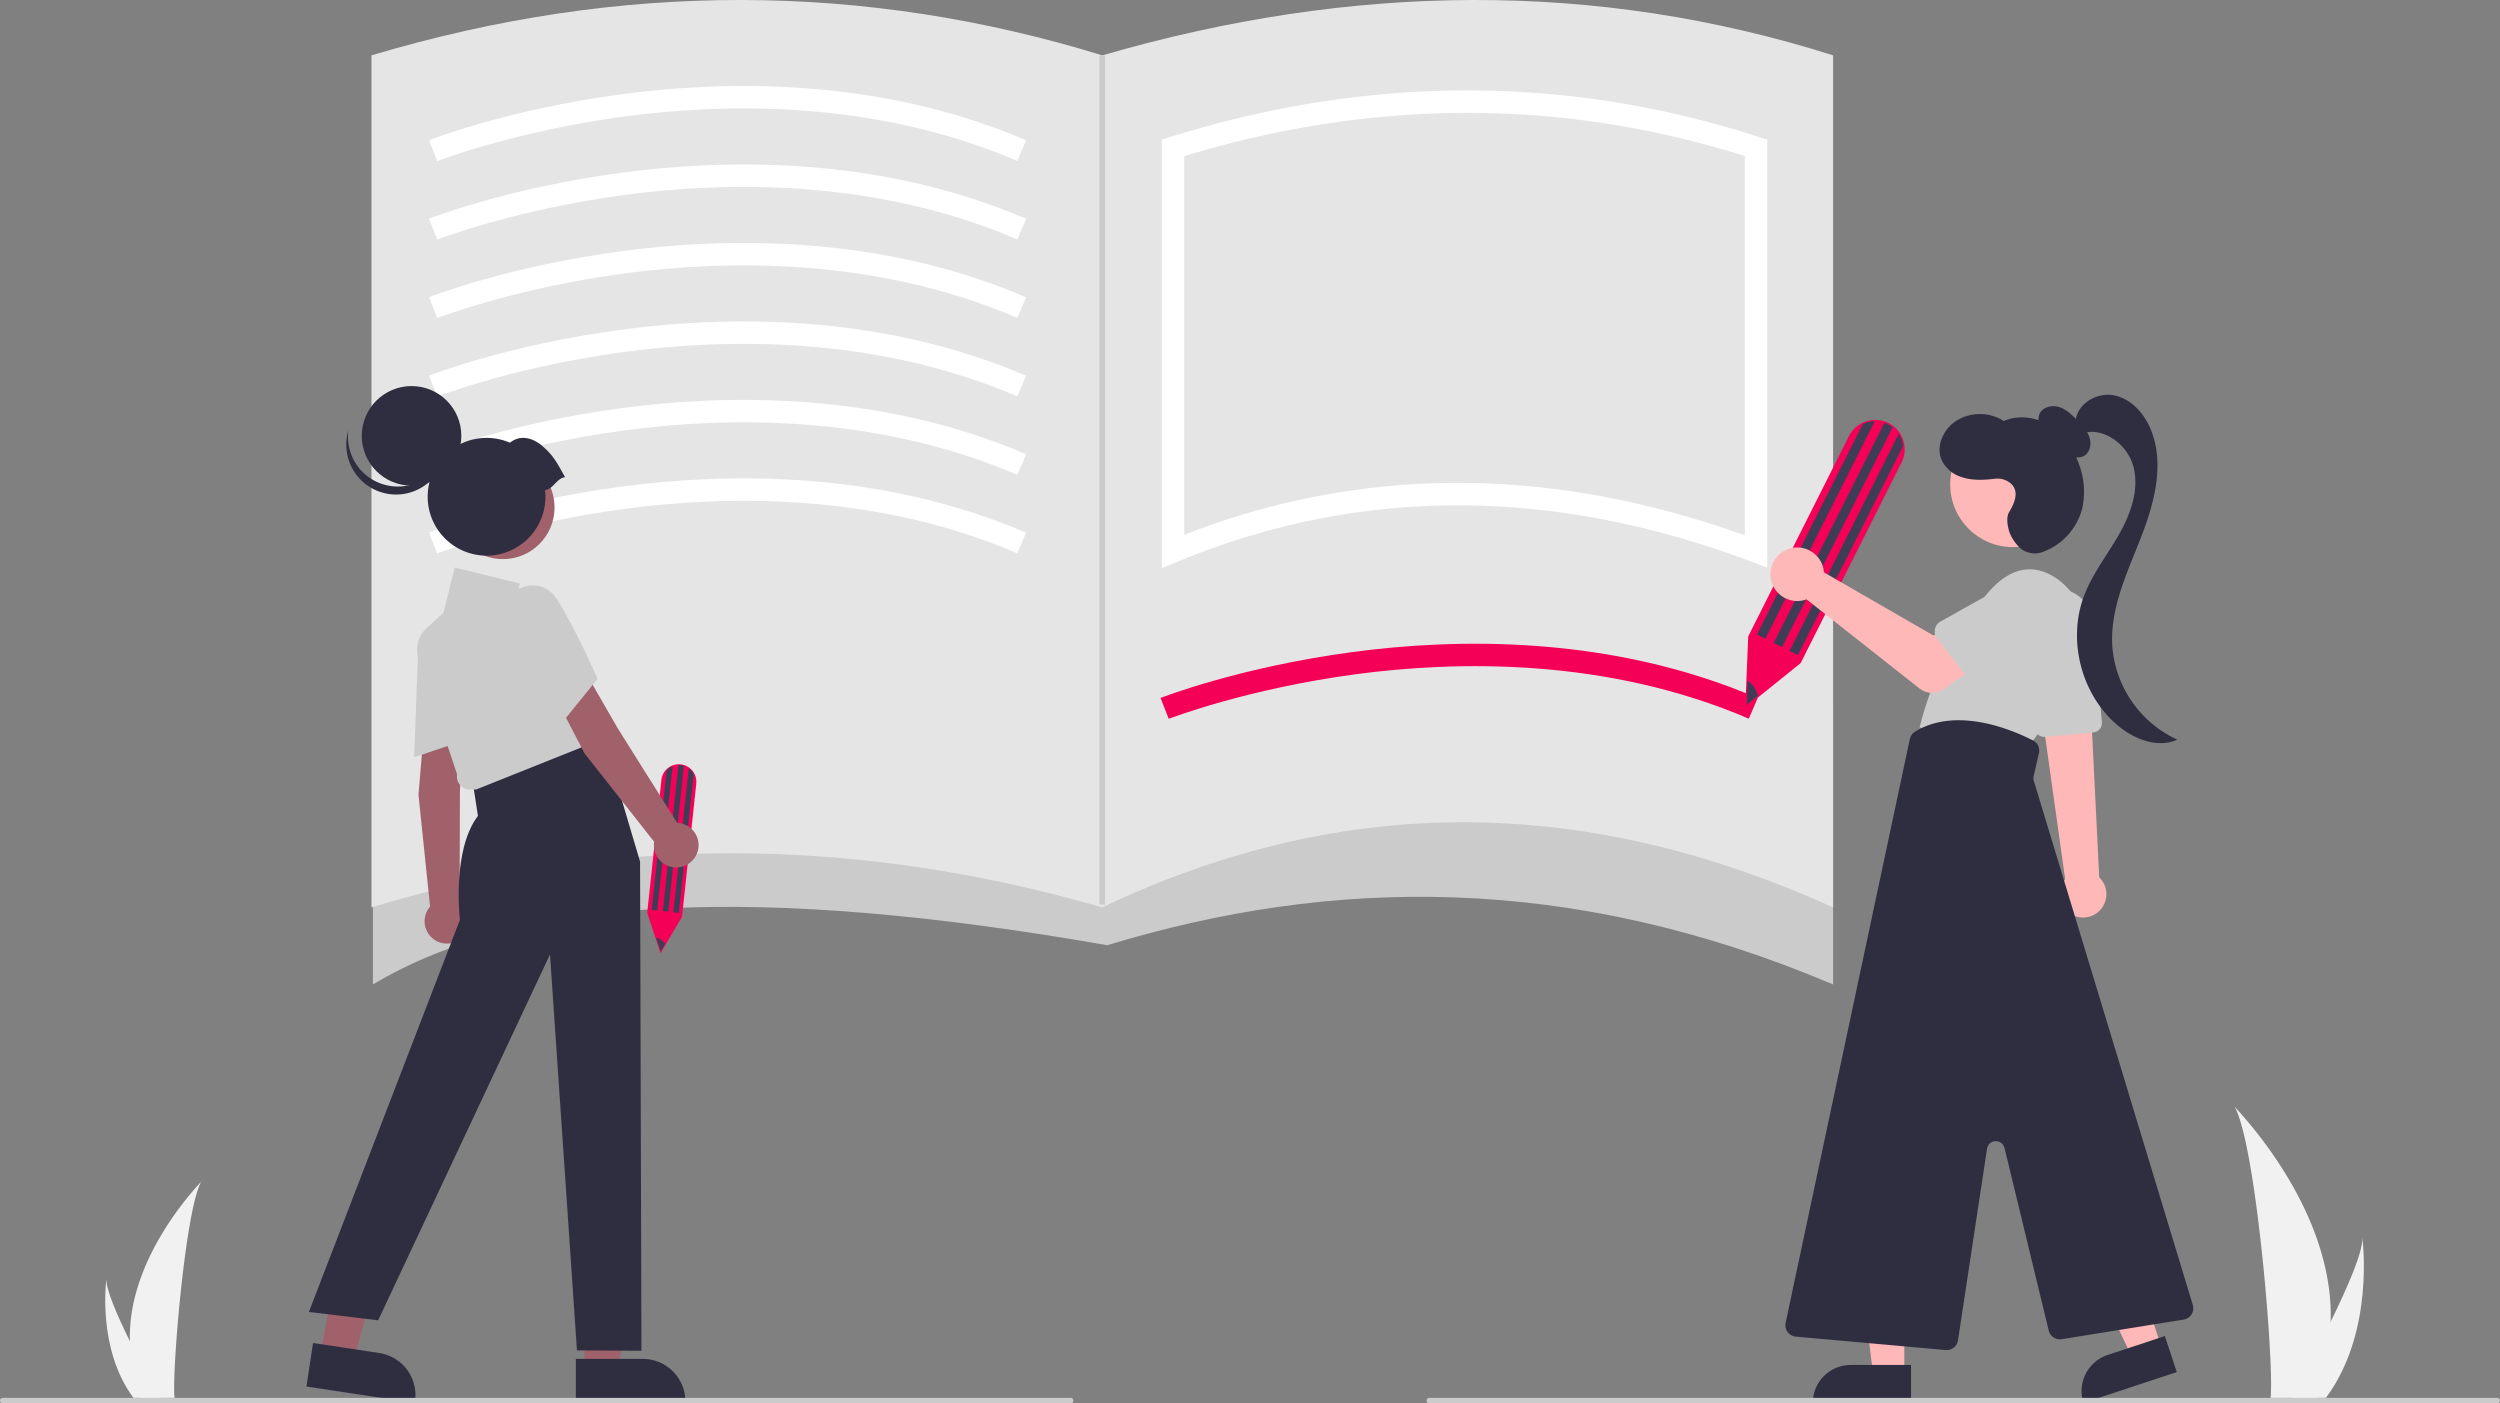 <svg xmlns="http://www.w3.org/2000/svg" data-name="Layer 1" width="892" height="500.75" viewBox="0 0 892 500.75" xmlns:xlink="http://www.w3.org/1999/xlink"><rect x="0" y="0" width="892" height="500.75" fill="#808080" stroke="none"/><path id="b2aec908-dac2-485e-9341-1f8763a52ddc-225" data-name="Path 133" d="M985.58,671.222a96.071,96.071,0,0,1-4.488,26.557c-.061.2-.128.396-.193.596H964.149c.018-.179.036-.379.053-.596,1.117-12.838-5.263-90.042-12.961-103.404C951.916,595.459,986.878,630.43,985.58,671.222Z" transform="translate(-154 -199.625)" fill="#f1f1f1"/><path id="bc80851e-3fc6-46a5-adb1-be50bb758626-226" data-name="Path 134" d="M984.323,697.779c-.14.2-.286.399-.435.596h-12.565c.095-.17.206-.369.334-.596,2.076-3.746,8.219-14.946,13.922-26.557,6.126-12.478,11.751-25.428,11.277-30.116C997.002,642.163,1001.243,674.391,984.323,697.779Z" transform="translate(-154 -199.625)" fill="#f1f1f1"/><path id="ac74e0d2-c10f-4860-b119-67c8c5820ae0-227" data-name="Path 133" d="M200.35,678.209a71.351,71.351,0,0,0,3.333,19.724c.045.148.095.294.144.442h12.439c-.013-.133-.027-.281-.04-.442-.829-9.535,3.909-66.874,9.626-76.797C225.352,621.94,199.386,647.913,200.35,678.209Z" transform="translate(-154 -199.625)" fill="#f1f1f1"/><path id="b887613c-750d-48e2-8424-1e5e637b4506-228" data-name="Path 134" d="M201.284,697.933c.104.148.212.296.323.442h9.332c-.071-.126-.153-.274-.248-.442-1.542-2.782-6.104-11.1-10.34-19.724-4.55-9.267-8.727-18.885-8.376-22.367C191.867,656.627,188.717,680.562,201.284,697.933Z" transform="translate(-154 -199.625)" fill="#f1f1f1"/><path d="M808.047,550.875c-93.947-39.814-178.942-38.301-259-14-123.353-21.543-207.819-18.21-262,14v-100h521Z" transform="translate(-154 -199.625)" fill="#cbcbcb"/><path d="M808.047,523.375c-86.552-39.217-173-41.749-260.75,0-89.878-25.878-176.764-25.607-260.75,0v-304c89.294-26.651,176.154-26.011,260.75,0,89.361-25.921,176.356-26.743,260.75,0Z" transform="translate(-154 -199.625)" fill="#e5e5e5"/><path d="M310.002,257.101,307.091,249.649c1.141-.446,28.408-10.987,68.424-16.364,36.996-4.972,92.116-6.159,144.613,16.415l-3.16,7.35c-50.742-21.818-104.231-20.669-140.17-15.865C337.681,246.416,310.275,256.995,310.002,257.101Z" transform="translate(-154 -199.625)" fill="#fff"/><path d="M310.002,285.101,307.091,277.649c1.141-.446,28.408-10.987,68.424-16.364,36.996-4.972,92.116-6.159,144.613,16.415l-3.16,7.35c-50.742-21.818-104.231-20.67-140.17-15.865C337.681,274.416,310.275,284.995,310.002,285.101Z" transform="translate(-154 -199.625)" fill="#fff"/><path d="M310.002,313.101,307.091,305.649c1.141-.446,28.408-10.987,68.424-16.364,36.996-4.972,92.116-6.159,144.613,16.415l-3.16,7.35c-50.742-21.818-104.231-20.67-140.17-15.865C337.681,302.416,310.275,312.995,310.002,313.101Z" transform="translate(-154 -199.625)" fill="#fff"/><path d="M310.002,341.101,307.091,333.649c1.141-.446,28.408-10.987,68.424-16.364,36.996-4.971,92.116-6.16,144.613,16.415l-3.16,7.35c-50.742-21.818-104.231-20.67-140.17-15.865C337.681,330.416,310.275,340.995,310.002,341.101Z" transform="translate(-154 -199.625)" fill="#fff"/><path d="M310.002,369.101,307.091,361.649c1.141-.446,28.408-10.987,68.424-16.364,36.996-4.972,92.116-6.159,144.613,16.415l-3.16,7.35c-50.742-21.819-104.231-20.67-140.17-15.865C337.681,358.416,310.275,368.995,310.002,369.101Z" transform="translate(-154 -199.625)" fill="#fff"/><path d="M310.002,397.101,307.091,389.649c1.141-.446,28.408-10.987,68.424-16.364,36.996-4.971,92.116-6.159,144.613,16.415l-3.16,7.35c-50.742-21.819-104.231-20.669-140.17-15.865C337.681,386.416,310.275,396.995,310.002,397.101Z" transform="translate(-154 -199.625)" fill="#fff"/><path d="M571.002,456.101,568.091,448.649c1.141-.446,28.408-10.987,68.424-16.364,36.996-4.971,92.116-6.159,144.613,16.415l-3.16,7.35c-50.742-21.819-104.231-20.669-140.17-15.865C598.681,445.416,571.275,455.995,571.002,456.101Z" transform="translate(-154 -199.625)" fill="#f50057"/><path d="M568.547,402.364V249.434l2.807-.877c71.143-22.223,141.942-22.219,210.428.013l2.765.897V402.16l-5.412-2.043c-71.27-26.898-140.26-26.915-205.055-.047Zm105.563-30.45q50.228,0,102.437,18.725V255.295c-65.114-20.535-132.377-20.523-200,.033V390.453A266.356,266.356,0,0,1,674.11,371.914Z" transform="translate(-154 -199.625)" fill="#fff"/><path d="M776.713,452.139l1.048-25.451,35.946-71.469a10.368,10.368,0,0,1,4.704-4.677,10.49,10.49,0,0,1,8.104-.529,10.486,10.486,0,0,1,6.54,6.628,10.847,10.847,0,0,1,.455,2.035A10.387,10.387,0,0,1,832.468,364.654L796.473,436.22Z" transform="translate(-154 -199.625)" fill="#f50057"/><path d="M822.888,349.94l-39.02,77.58-2.975-1.496,37.739-75.034A9.945,9.945,0,0,1,822.888,349.94Z" transform="translate(-154 -199.625)" fill="#3f3d56"/><path d="M833.014,358.739l-37.532,74.623-2.975-1.496,38.939-77.419a9.998,9.998,0,0,1,1.135,2.35A10.328,10.328,0,0,1,833.014,358.739Z" transform="translate(-154 -199.625)" fill="#3f3d56"/><path d="M829.278,352.08l-39.451,78.438-2.975-1.496,39.5-78.536a9.688,9.688,0,0,1,1.229.517A10.198,10.198,0,0,1,829.278,352.08Z" transform="translate(-154 -199.625)" fill="#3f3d56"/><path d="M781.226,447.862l-3.97,3.197.333-8.429C778.952,443.103,780.428,445.155,781.226,447.862Z" transform="translate(-154 -199.625)" fill="#3f3d56"/><path d="M389.674,539.729,384.922,525.313l5.063-47.401a6.178,6.178,0,0,1,1.643-3.595,6.251,6.251,0,0,1,4.409-1.995,6.248,6.248,0,0,1,5.037,2.325,6.463,6.463,0,0,1,.681,1.04,6.189,6.189,0,0,1,.672,3.553l-5.07,47.465Z" transform="translate(-154 -199.625)" fill="#f50057"/><path d="M393.999,473.043l-5.496,51.454-1.973-.211,5.315-49.765A5.926,5.926,0,0,1,393.999,473.043Z" transform="translate(-154 -199.625)" fill="#3f3d56"/><path d="M401.492,475.827,396.206,525.32l-1.973-.211,5.484-51.347a5.957,5.957,0,0,1,1.126,1.073A6.153,6.153,0,0,1,401.492,475.827Z" transform="translate(-154 -199.625)" fill="#3f3d56"/><path d="M398.012,472.897,392.455,524.919l-1.973-.211,5.564-52.088a5.773,5.773,0,0,1,.794.031A6.077,6.077,0,0,1,398.012,472.897Z" transform="translate(-154 -199.625)" fill="#3f3d56"/><path d="M391.295,536.397l-1.544,2.616-1.582-4.771C389.028,534.22,390.282,535.055,391.295,536.397Z" transform="translate(-154 -199.625)" fill="#3f3d56"/><g id="f2202155-5d0d-4949-a3af-453985752dd6" data-name="Group 23"><path id="bb56e1bb-a377-463a-b777-e3f2ac15f40f-229" data-name="Path 385" d="M904.44,522.824a8.305,8.305,0,1,1-14.42-8.245q.028-.049.056-.097a8.938,8.938,0,0,1,.782-1.11l-6.986-49.796-.209-1.492-1.419-10.161-.209-1.465.773.036,13.536.619,3.63.164.455,9.27,2.574,52.115a8.294,8.294,0,0,1,1.437,10.161Z" transform="translate(-154 -199.625)" fill="#ffb8b8"/><path id="a248d591-cba6-4901-9d10-c9b24d625163-230" data-name="Path 386" d="M883.703,462.536l17.188-1.576a3.393,3.393,0,0,0,3.06-3.672l-3.184-35.743a13.032,13.032,0,0,0-25.961,2.318q.033.369.087.736l5.154,35.059a3.388,3.388,0,0,0,3.346,2.894A2.402,2.402,0,0,0,883.703,462.536Z" transform="translate(-154 -199.625)" fill="#cbcbcb"/><path id="f743e301-5bba-4392-b658-4efdfb4065cc-231" data-name="Path 387" d="M896.731,433.66a23.939,23.939,0,0,0-8.805-27.552c-6.481-4.435-15.351-6.027-24.902,5.344a118.912,118.912,0,0,0-24.106,47.758l39.116,6.368S891.336,449.318,896.731,433.66Z" transform="translate(-154 -199.625)" fill="#cbcbcb"/><path id="eac80286-6d9c-481f-b372-04b3b845d333-232" data-name="Path 388" d="M833.466,689.831H822.313l-5.305-43.017h16.46Z" transform="translate(-154 -199.625)" fill="#ffb8b8"/><path id="e474a022-de70-4f17-bf9b-ca694d09b1b4-233" data-name="Path 389" d="M800.808,700.185H835.858V686.643H814.35a13.542,13.542,0,0,0-13.542,13.542Z" transform="translate(-154 -199.625)" fill="#2f2e41"/><path id="a9ae19c7-51aa-4dd0-9022-ef91b49440e0-234" data-name="Path 390" d="M925.156,680.103l-10.589,3.5-18.539-39.178,15.628-5.166Z" transform="translate(-154 -199.625)" fill="#ffb8b8"/><path id="bdf88be3-aecd-443e-97f8-a32ede953949-235" data-name="Path 391" d="M897.395,700.185l33.28-11-4.25-12.858-20.422,6.75a13.542,13.542,0,0,0-8.608,17.108Z" transform="translate(-154 -199.625)" fill="#2f2e41"/><circle id="e601451a-496c-4b1c-9fe2-c3a71e9d5111" data-name="Ellipse 65" cx="718.176" cy="172.861" r="22.343" fill="#ffb8b8"/><path id="fd5880a1-dddd-4cd5-886d-5f97a9f21c4e-236" data-name="Path 392" d="M852.614,677.857l10.357-68.358a3.184,3.184,0,0,1,6.242-.273l15.772,65.144A4.124,4.124,0,0,0,889.613,677.449l43.505-6.992a4.094,4.094,0,0,0,3.268-5.231L879.658,478.197a3.184,3.184,0,0,1-.055-1.637l1.888-8.187a4.079,4.079,0,0,0-2.117-4.561c-7.725-3.942-27.29-12.136-42.055-3.16a4.14,4.14,0,0,0-1.891,2.663L791.112,671.602A4.094,4.094,0,0,0,794.751,676.532l53.45,4.787q.182.016.364.016a4.101,4.101,0,0,0,4.046-3.48Z" transform="translate(-154 -199.625)" fill="#2f2e41"/><path id="acdc6559-e36c-4b0b-aac1-c1a10856fa7d-237" data-name="Path 393" d="M886.991,356.701a16.902,16.902,0,0,1-4.416-3.839,5.731,5.731,0,0,1-.882-5.549c1.129-2.491,4.483-3.275,7.083-2.43s4.608,2.885,6.507,4.851c1.673,1.728,3.394,3.54,4.185,5.814s.386,5.156-1.588,6.536c-1.938,1.354-4.723.8-6.586-.654a16.8,16.8,0,0,1-4.116-5.704Z" transform="translate(-154 -199.625)" fill="#2f2e41"/><path id="a8902353-3630-4aaa-9386-a524a4077d2f-238" data-name="Path 394" d="M894.559,350.335c.124-6.295,7.299-10.81,13.497-9.694s10.961,6.4,13.345,12.227c5.038,12.312,1.256,26.362-3.598,38.752s-10.862,24.961-10.153,38.246a39.958,39.958,0,0,0,23.21,33.658c-6.994,3.17-15.354-.105-21.231-5.047-13.052-10.975-18.09-30.516-11.972-46.434,3.017-7.851,8.335-14.568,12.487-21.883s7.198-15.936,5.054-24.069-11.266-14.718-19.065-11.571Z" transform="translate(-154 -199.625)" fill="#2f2e41"/><path id="b05157c8-b93b-43b3-a4ba-0cfdfe0a562e-239" data-name="Path 395" d="M870.836,382.401c1.948-3.291,3.912-7.612.353-10.489a7.336,7.336,0,0,0-5.504-1.455c-4.013.484-8.384.683-12.27-.775a11.502,11.502,0,0,1-6.672-5.996c-2.001-4.752.506-10.527,4.698-13.531a15.828,15.828,0,0,1,17.519-.31c5.431-2.399,12.02-1.332,16.954,1.97s8.31,8.59,10.144,14.236a27.478,27.478,0,0,1,.84,15.114A22.462,22.462,0,0,1,882.965,396.52a8.089,8.089,0,0,1-7.989-1.183,15.027,15.027,0,0,1-4.043-5.926C870.192,386.922,869.797,384.159,870.836,382.401Z" transform="translate(-154 -199.625)" fill="#2f2e41"/><path id="fb245157-e4e6-4551-ad6a-dca5f4b0f94b-240" data-name="Path 397" d="M804.556,402.337a9.573,9.573,0,0,1,.217,1.492l39.077,22.544,9.498-5.468,10.126,13.256-15.874,11.315a7.277,7.277,0,0,1-8.733-.213l-40.299-31.79a9.552,9.552,0,1,1,5.982-11.135Z" transform="translate(-154 -199.625)" fill="#ffb8b8"/><path id="b7c0657c-f78e-4619-b8ae-65b0c7791644-241" data-name="Path 398" d="M845.157,427.441l12.63,16.369a4.094,4.094,0,0,0,6.186.339L878.27,429.302a11.371,11.371,0,1,0-13.578-18.244q-.185.138-.365.283L846.396,421.368a4.094,4.094,0,0,0-1.242,6.073Z" transform="translate(-154 -199.625)" fill="#cbcbcb"/></g><polygon points="208.552 488.809 220.675 488.808 226.443 442.047 208.55 442.048 208.552 488.809" fill="#a0616a"/><path d="M359.459,684.476l23.875-.001h.001a15.216,15.216,0,0,1,15.215,15.215v.494l-39.091.001Z" transform="translate(-154 -199.625)" fill="#2f2e41"/><polygon points="114.156 483.561 126.143 485.373 138.836 439.999 123.121 437.325 114.156 483.561" fill="#a0616a"/><path d="M265.69,678.81l23.607,3.568.001 0a15.216,15.216,0,0,1,12.77,17.318l-.074.489-38.652-5.842Z" transform="translate(-154 -199.625)" fill="#2f2e41"/><path d="M305.535,456.695l13.461,3.527-.895,21.824-.111,39.734a7.963,7.963,0,1,1-10.539,1.324l-4.136-39.88Z" transform="translate(-154 -199.625)" fill="#a0616a"/><path d="M303.192,431.698a10.988,10.988,0,0,1,6.793-9.772,10.273,10.273,0,0,1,11.12,1.788,9.795,9.795,0,0,1,3.265,7.575c.035,12.785-2.851,31.42-2.88,31.606l-.046.296-19.675,6.626Z" transform="translate(-154 -199.625)" fill="#cbcbcb"/><path d="M338.372,467.989l30.094-7.79,13.911,46.85.494,174.535-23.013-.144-9.62-141.264L288.929,670.707l-24.722-2.967,53.893-139.924s-2.967-24.722,6.428-37.082l-1.978-12.855Z" transform="translate(-154 -199.625)" fill="#2f2e41"/><path d="M318.08,479.646a4.611,4.611,0,0,1-.984-3.709l-13.727-41.181a10.477,10.477,0,0,1,2.89-11.058l5.959-5.417,4.038-16.153,23.21,5.673-1.912,7.649,10.504-1.909,22.125,49.277-46.247,18.485-2.278.036A4.61,4.61,0,0,1,318.08,479.646Z" transform="translate(-154 -199.625)" fill="#cbcbcb"/><path d="M350.295,444.876l13.262-4.215,10.909,18.923,21.145,33.641a7.963,7.963,0,1,1-8.199,6.752L362.599,468.484Z" transform="translate(-154 -199.625)" fill="#a0616a"/><path d="M334.953,425.001a10.987,10.987,0,0,1,.518-11.889,10.279,10.279,0,0,1,10.354-4.433,9.795,9.795,0,0,1,6.808,4.657c6.864,10.786,14.385,28.078,14.46,28.251l.119.275-13.087,16.116Z" transform="translate(-154 -199.625)" fill="#cbcbcb"/><circle cx="179.429" cy="181.056" r="18.441" fill="#a0616a"/><circle cx="146.839" cy="155.514" r="17.764" fill="#2f2e41"/><path d="M285.517,369.848a17.765,17.765,0,0,0,27.432-9.327,17.765,17.765,0,1,1-34.652-7.285A17.758,17.758,0,0,0,285.517,369.848Z" transform="translate(-154 -199.625)" fill="#2f2e41"/><path d="M355.62,369.868c-3.101-5.552-4.288-7.871-8.286-11.247-3.536-2.986-7.885-3.863-11.393-1.034A21.008,21.008,0,1,0,348.617,376.871a21.183,21.183,0,0,0-.143-2.375C351.523,374.067,352.571,370.296,355.62,369.868Z" transform="translate(-154 -199.625)" fill="#2f2e41"/><path d="M536,700.375H155a1,1,0,0,1,0-2H536a1,1,0,0,1,0,2Z" transform="translate(-154 -199.625)" fill="#cbcbcb"/><path d="M1045,700.375H664a1,1,0,0,1,0-2h381a1,1,0,0,1,0,2Z" transform="translate(-154 -199.625)" fill="#cbcbcb"/><rect x="392.297" y="19.75" width="2" height="303.038" fill="#cbcbcb"/></svg>